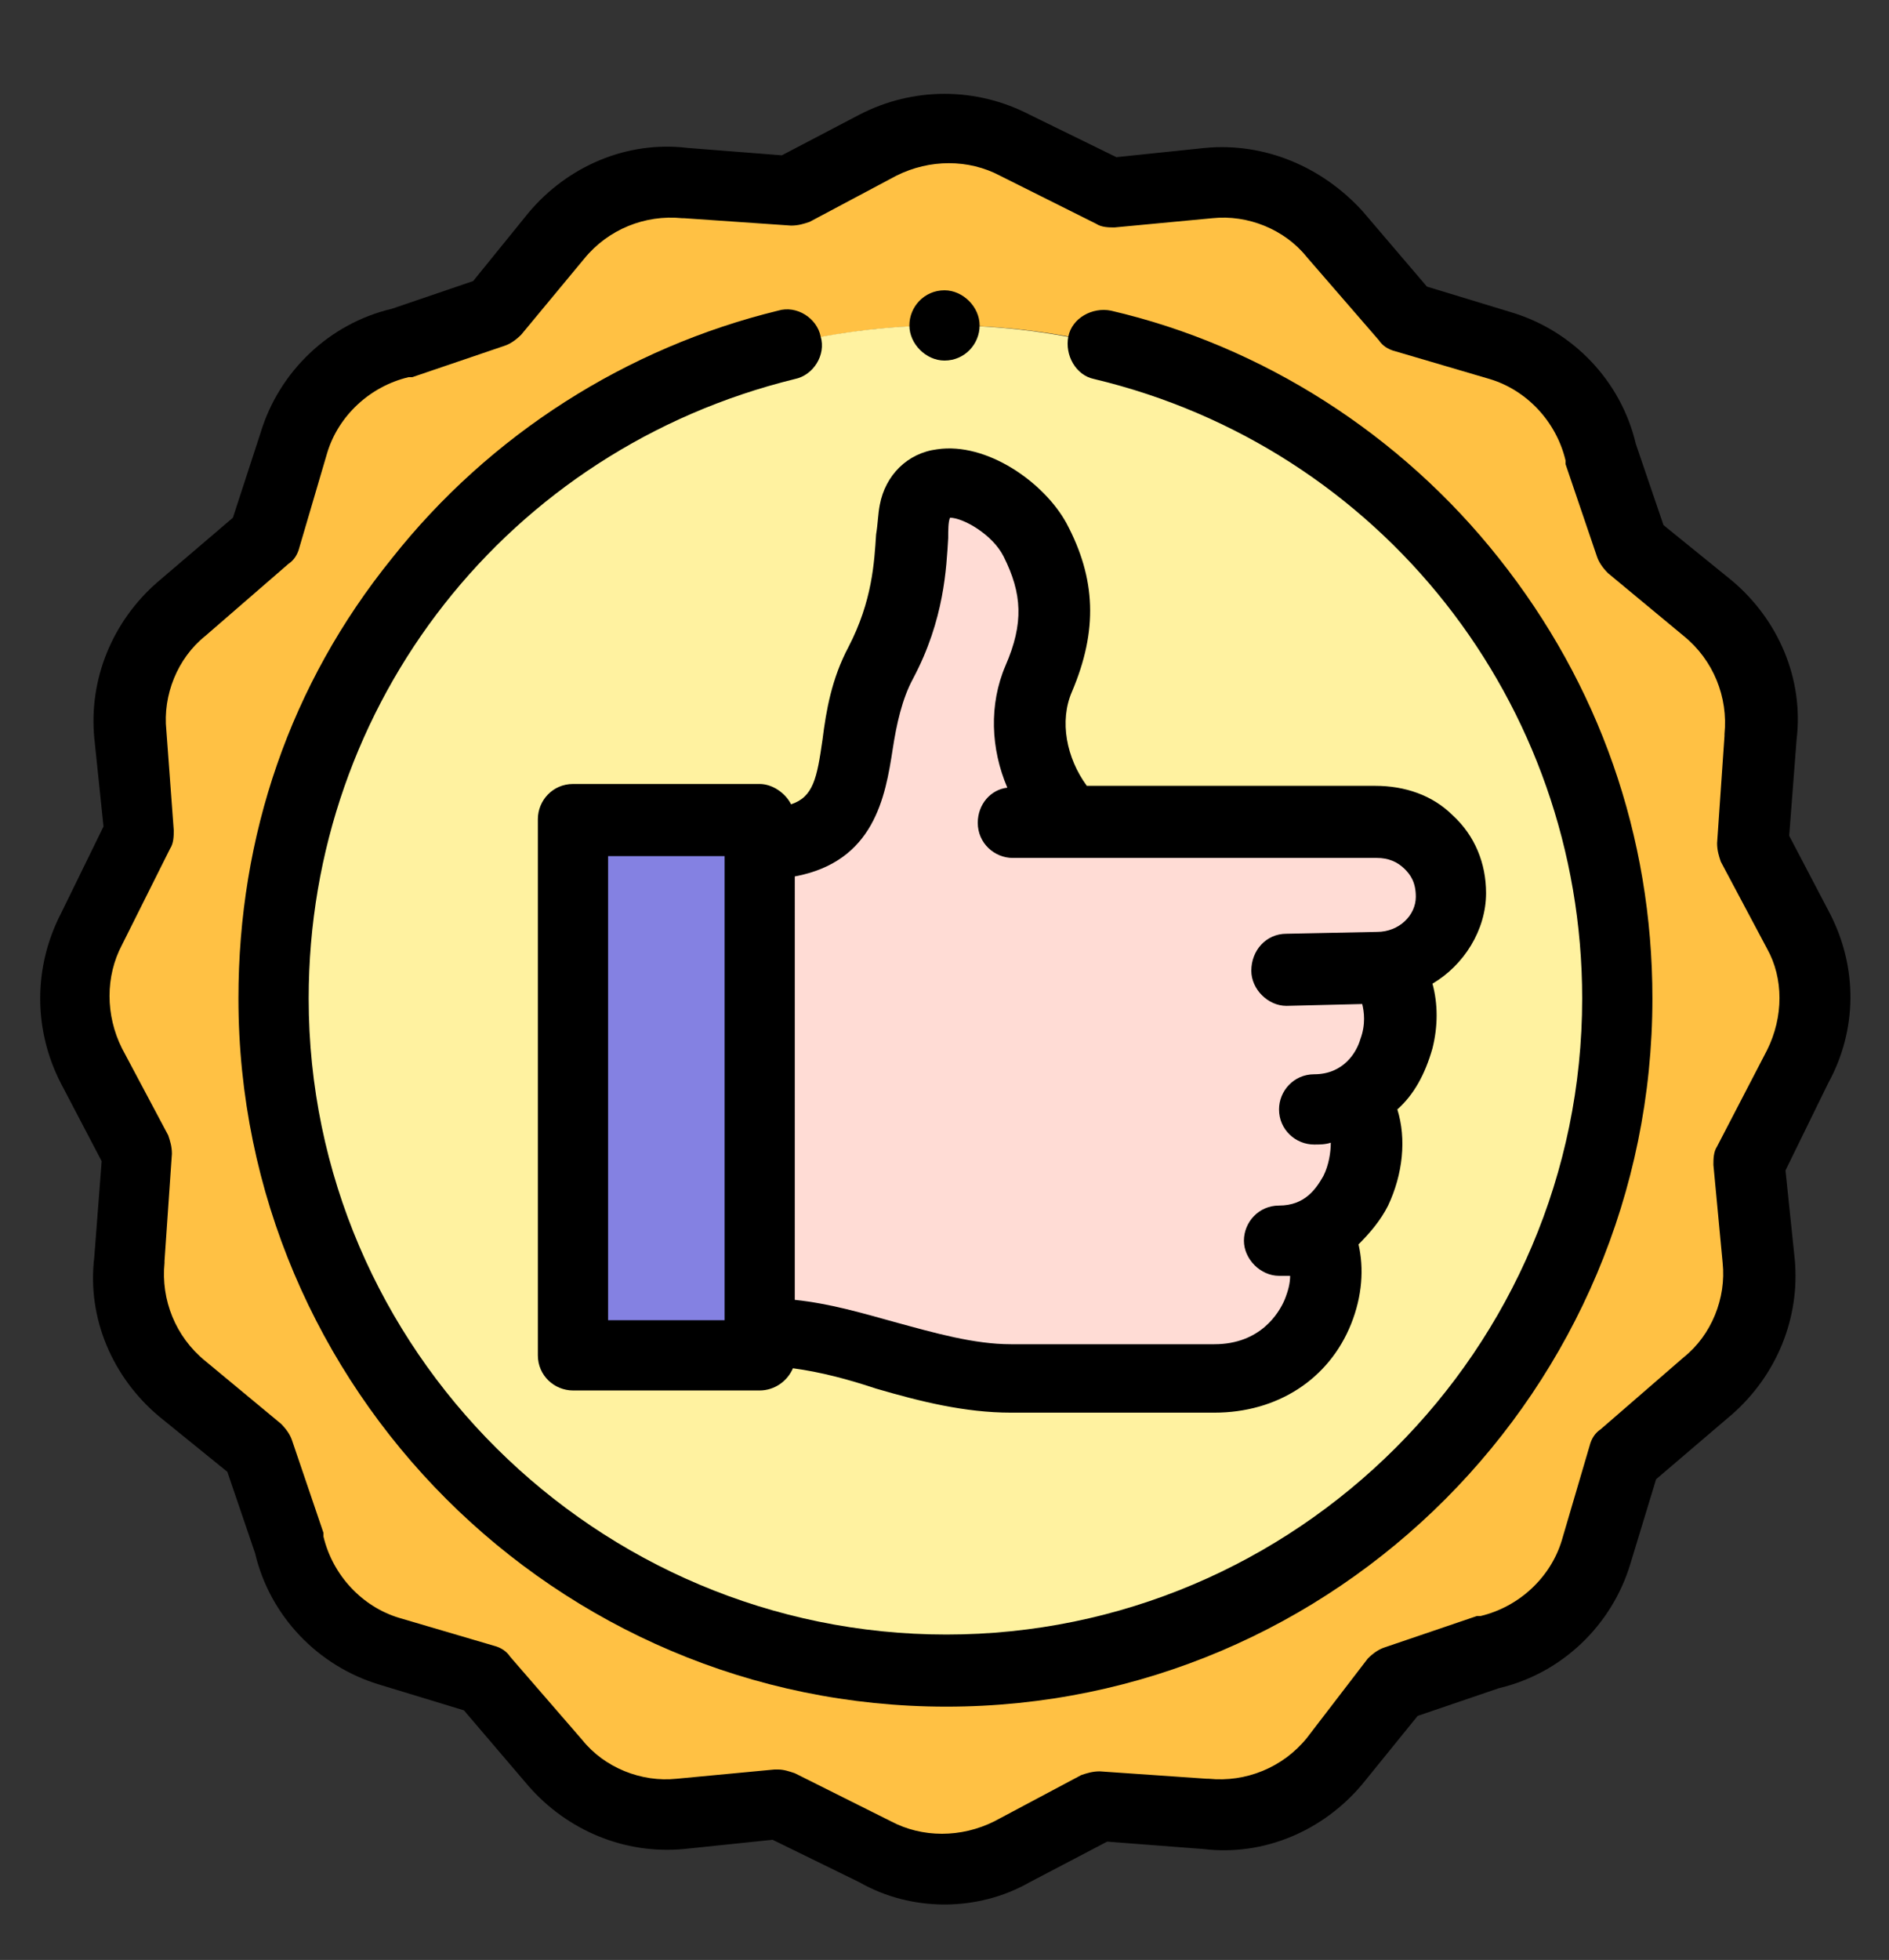 <?xml version="1.0" encoding="utf-8"?>
<!-- Generator: Adobe Illustrator 24.0.2, SVG Export Plug-In . SVG Version: 6.00 Build 0)  -->
<svg version="1.1" id="Capa_1" xmlns="http://www.w3.org/2000/svg" xmlns:xlink="http://www.w3.org/1999/xlink" x="0px" y="0px"
	 viewBox="0 0 102.2 106" style="enable-background:new 0 0 102.2 106;" xml:space="preserve">
<rect x="0" y="0" width="102.2" height="106" fill="#333333" stroke="none"/>
<style type="text/css">
	.st0{fill-rule:evenodd;clip-rule:evenodd;fill:#FFC144;}
	.st1{fill-rule:evenodd;clip-rule:evenodd;fill:#FFF2A0;}
	.st2{fill-rule:evenodd;clip-rule:evenodd;fill:#FFDCD5;}
	.st3{fill-rule:evenodd;clip-rule:evenodd;fill:#8481E2;}
</style>
<g>
	<g>
		<g>
			<path class="st0" d="M14.8,54c0-20.1,16.3-36.4,36.4-36.4S87.5,33.9,87.5,54S71.2,90.3,51.1,90.3S14.8,74,14.8,54L14.8,54z
				 M60,10.4l-5.2-2.6c-2.2-1.2-5-1.3-7.4,0l-4.7,2.5L37,9.9c-2.6-0.3-5.2,0.7-7,2.8l-3.4,4.1l-5,1.7c-2.7,0.6-4.9,2.6-5.8,5.4
				l-1.5,5.1L9.8,33c-1.9,1.6-3,4.1-2.7,6.8L7.6,45L5,50.2c-1.2,2.2-1.3,5,0,7.4l2.5,4.7l-0.4,5.8c-0.3,2.6,0.7,5.2,2.8,7l4.1,3.4
				l1.7,5c0.6,2.7,2.6,4.9,5.4,5.8l5.1,1.5l3.9,4.5c1.6,1.9,4.1,3,6.8,2.7l5.3-0.5l5.2,2.6c2.2,1.2,5,1.3,7.4,0l4.7-2.5l5.8,0.4
				c2.6,0.3,5.2-0.7,7-2.8l3.4-4.1l5-1.7c2.7-0.6,4.9-2.6,5.8-5.4l1.5-5.1l4.5-3.9c1.9-1.6,3-4.1,2.7-6.8l-0.5-5.3l2.6-5.2
				c1.2-2.2,1.3-5,0-7.4l-2.5-4.7l0.4-5.8c0.3-2.6-0.7-5.2-2.8-7l-4.1-3.4l-1.7-5c-0.6-2.7-2.6-4.9-5.4-5.8L76,17.1l-3.9-4.5
				c-1.6-1.9-4.1-3-6.8-2.7L60,10.4z"/>
			<circle class="st1" cx="51.1" cy="54" r="36.4"/>
		</g>
		<g>
			<path class="st2" d="M58,44.4c-2.1-2-2.9-5.2-1.8-7.8c1.2-2.8,1.1-5-0.2-7.5c-1.3-2.5-5.8-4.6-6.5-1.5c-0.3,1.4,0.2,4.4-1.8,8.2
				c-2.3,4.4,0,9.9-6.6,9.9V72c4.5,0,9.1,2.5,13.6,2.5h11c5.6,0,7.2-6.1,5.3-7.9c2.8-1.2,3.7-5.3,2.2-7.2c3-1.5,3.3-6.1,1.3-7.2
				c2.2,0,3.9-1.8,3.9-3.9c0-2.3-1.8-3.9-4-3.9L58,44.4z"/>
			<path class="st3" d="M41.1,72V45.7v-1.3H31v29h10.1V72z"/>
		</g>
	</g>
	<g>
		<path d="M60.1,16.8c-1-0.2-2.1,0.4-2.3,1.4c-0.2,1,0.4,2.1,1.4,2.3C74.7,24.2,85.6,38,85.6,54c0,19-15.5,34.4-34.4,34.4
			S16.7,73,16.7,54c0-16,10.8-29.7,26.3-33.5c1-0.2,1.7-1.3,1.4-2.3c-0.2-1-1.3-1.7-2.3-1.4c-8.2,2-15.6,6.7-20.9,13.4
			C15.7,37,12.9,45.2,12.9,54c0,21.1,17.2,38.3,38.3,38.3S89.4,75.1,89.4,54c0-8.8-2.9-17-8.3-23.8C75.8,23.5,68.3,18.7,60.1,16.8z"
			/>
		<path d="M99,49.4l-2.2-4.2l0.4-5.2c0.4-3.3-1-6.5-3.5-8.6l-3.7-3l-1.5-4.4c-0.8-3.4-3.4-6.1-6.7-7.1l-4.6-1.4l-3.5-4.1
			C71.5,9,68.4,7.7,65.2,8l-4.8,0.5l-4.7-2.3c-2.9-1.5-6.3-1.5-9.2,0l-4.2,2.2L37.2,8c-3.3-0.4-6.5,1-8.6,3.5l-3,3.7l-4.4,1.5
			c-3.4,0.8-6.1,3.4-7.1,6.7L12.6,28l-4.1,3.5c-2.4,2.1-3.7,5.2-3.4,8.4l0.5,4.8l-2.3,4.7c-1.5,2.9-1.5,6.3,0,9.2l2.2,4.2l-0.4,5.2
			c-0.4,3.3,1,6.5,3.5,8.6l3.7,3l1.5,4.4c0.8,3.4,3.4,6.1,6.7,7.1l4.6,1.4l3.5,4.1c2.1,2.4,5.2,3.7,8.4,3.4l4.8-0.5l4.7,2.3
			c1.4,0.8,3,1.2,4.6,1.2c1.6,0,3.2-0.4,4.6-1.2l4.2-2.2l5.2,0.4c3.3,0.4,6.5-1,8.6-3.5l3-3.7l4.4-1.5c3.4-0.8,6.1-3.4,7.1-6.7
			l1.4-4.6l4.1-3.5c2.4-2.1,3.7-5.2,3.4-8.4l-0.5-4.8l2.3-4.7C100.5,55.7,100.5,52.3,99,49.4L99,49.4z M95.6,56.8
			C95.6,56.8,95.5,56.8,95.6,56.8L92.9,62c-0.2,0.3-0.2,0.7-0.2,1l0.5,5.3c0.2,1.9-0.6,3.9-2.1,5.1l-4.5,3.9
			c-0.3,0.2-0.5,0.5-0.6,0.9l-1.5,5.1c-0.6,2-2.3,3.6-4.4,4.1c-0.1,0-0.1,0-0.2,0l-5,1.7c-0.3,0.1-0.6,0.3-0.9,0.6L70.7,94
			c-1.3,1.6-3.3,2.4-5.3,2.2c0,0-0.1,0-0.1,0l-5.8-0.4c-0.4,0-0.7,0.1-1,0.2l-4.7,2.5c-1.8,0.9-3.9,0.9-5.6,0c0,0,0,0,0,0l-5.2-2.6
			c-0.3-0.1-0.6-0.2-0.9-0.2c-0.1,0-0.1,0-0.2,0l-5.3,0.5c-1.9,0.2-3.9-0.6-5.1-2.1l-3.9-4.5c-0.2-0.3-0.5-0.5-0.9-0.6l-5.1-1.5
			c-2-0.6-3.6-2.3-4.1-4.4c0-0.1,0-0.1,0-0.2l-1.7-5c-0.1-0.3-0.3-0.6-0.6-0.9l-4.1-3.4c-1.6-1.3-2.4-3.3-2.2-5.3c0,0,0-0.1,0-0.1
			l0.4-5.8c0-0.4-0.1-0.7-0.2-1l-2.5-4.7c-0.9-1.8-0.9-3.9,0-5.6c0,0,0,0,0,0l2.6-5.2c0.2-0.3,0.2-0.7,0.2-1L9,39.5
			c-0.2-1.9,0.6-3.9,2.1-5.1l4.5-3.9c0.3-0.2,0.5-0.5,0.6-0.9l1.5-5.1c0.6-2,2.3-3.6,4.4-4.1c0.1,0,0.1,0,0.2,0l5-1.7
			c0.3-0.1,0.6-0.3,0.9-0.6l3.4-4.1c1.3-1.6,3.3-2.4,5.3-2.2c0,0,0.1,0,0.1,0l5.8,0.4c0.4,0,0.7-0.1,1-0.2l4.7-2.5
			c1.8-0.9,3.9-0.9,5.6,0c0,0,0,0,0,0l5.2,2.6c0.3,0.2,0.7,0.2,1,0.2l5.3-0.5c1.9-0.2,3.9,0.6,5.1,2.1l3.9,4.5
			c0.2,0.3,0.5,0.5,0.9,0.6l5.1,1.5c2,0.6,3.6,2.3,4.1,4.4c0,0.1,0,0.1,0,0.2l1.7,5c0.1,0.3,0.3,0.6,0.6,0.9l4.1,3.4
			c1.6,1.3,2.4,3.3,2.2,5.3c0,0,0,0.1,0,0.1l-0.4,5.8c0,0.4,0.1,0.7,0.2,1l2.5,4.7C96.5,52.9,96.5,55,95.6,56.8L95.6,56.8z"/>
		<path d="M42.8,43.5c-0.3-0.6-1-1.1-1.7-1.1H31c-1.1,0-1.9,0.9-1.9,1.9v29c0,1.1,0.9,1.9,1.9,1.9h10.1c0.8,0,1.5-0.5,1.8-1.2
			c1.5,0.2,3,0.6,4.5,1.1c2.4,0.7,4.8,1.3,7.3,1.3h11c3.4,0,6.2-1.8,7.4-4.8c0.6-1.5,0.7-3,0.4-4.3c0.6-0.6,1.2-1.3,1.6-2.1
			c0.8-1.7,1-3.6,0.5-5.2c0.9-0.8,1.5-1.9,1.9-3.3c0.3-1.2,0.3-2.4,0-3.5c1.7-1,2.9-2.9,2.9-4.9c0-1.6-0.6-3.1-1.8-4.2
			c-1.1-1.1-2.6-1.6-4.2-1.6l-15.6,0C57.7,41,57.3,39,58,37.4c1.4-3.3,1.3-6.1-0.3-9.1c-1.2-2.2-4.3-4.4-7-4c-1.6,0.2-2.8,1.4-3.1,3
			c-0.1,0.5-0.1,1-0.2,1.6c-0.1,1.5-0.2,3.6-1.5,6.1c-0.9,1.7-1.2,3.4-1.4,5C44.2,42.1,44,43.1,42.8,43.5L42.8,43.5z M32.9,46.3h6.3
			v25.1h-6.3V46.3z M48.3,40.5c0.2-1.3,0.5-2.7,1.1-3.8c1.7-3.2,1.8-6,1.9-7.6c0-0.4,0-0.9,0.1-1.1c0,0,0,0,0,0
			c0.7,0,2.3,0.9,2.9,2.1c1,2,1.1,3.6,0.1,5.9c-0.9,2.1-0.8,4.5,0.1,6.6c-0.9,0.1-1.6,0.9-1.6,1.9c0,1.1,0.9,1.9,1.9,1.9l19.7,0
			c0.6,0,1.1,0.2,1.5,0.6c0.3,0.3,0.6,0.7,0.6,1.5c0,1-0.9,1.9-2.1,1.9l-4.9,0.1c-1.1,0-1.9,0.9-1.9,2c0,1,0.9,1.9,1.9,1.9
			c0,0,0,0,0,0l4.1-0.1c0.1,0.4,0.2,1.1-0.1,1.9c-0.2,0.7-0.9,1.9-2.5,1.9c-1.1,0-1.9,0.9-1.9,1.9c0,1.1,0.9,1.9,1.9,1.9
			c0.3,0,0.6,0,0.9-0.1c0,0.5-0.1,1.2-0.4,1.8c-0.4,0.7-1,1.6-2.4,1.6c-1.1,0-1.9,0.9-1.9,1.9s0.9,1.9,1.9,1.9c0.2,0,0.4,0,0.6,0
			c0,0.4-0.1,0.8-0.3,1.3c-0.3,0.7-1.3,2.4-3.8,2.4h-11c-2,0-4.1-0.6-6.3-1.2c-1.8-0.5-3.5-1-5.4-1.2V47.4
			C47.3,46.6,47.9,43.1,48.3,40.5z"/>
		<path d="M51.1,19.5c1.1,0,1.9-0.9,1.9-1.9s-0.9-1.9-1.9-1.9h0c-1.1,0-1.9,0.9-1.9,1.9S50.1,19.5,51.1,19.5z"/>
	</g>
</g>
</svg>
